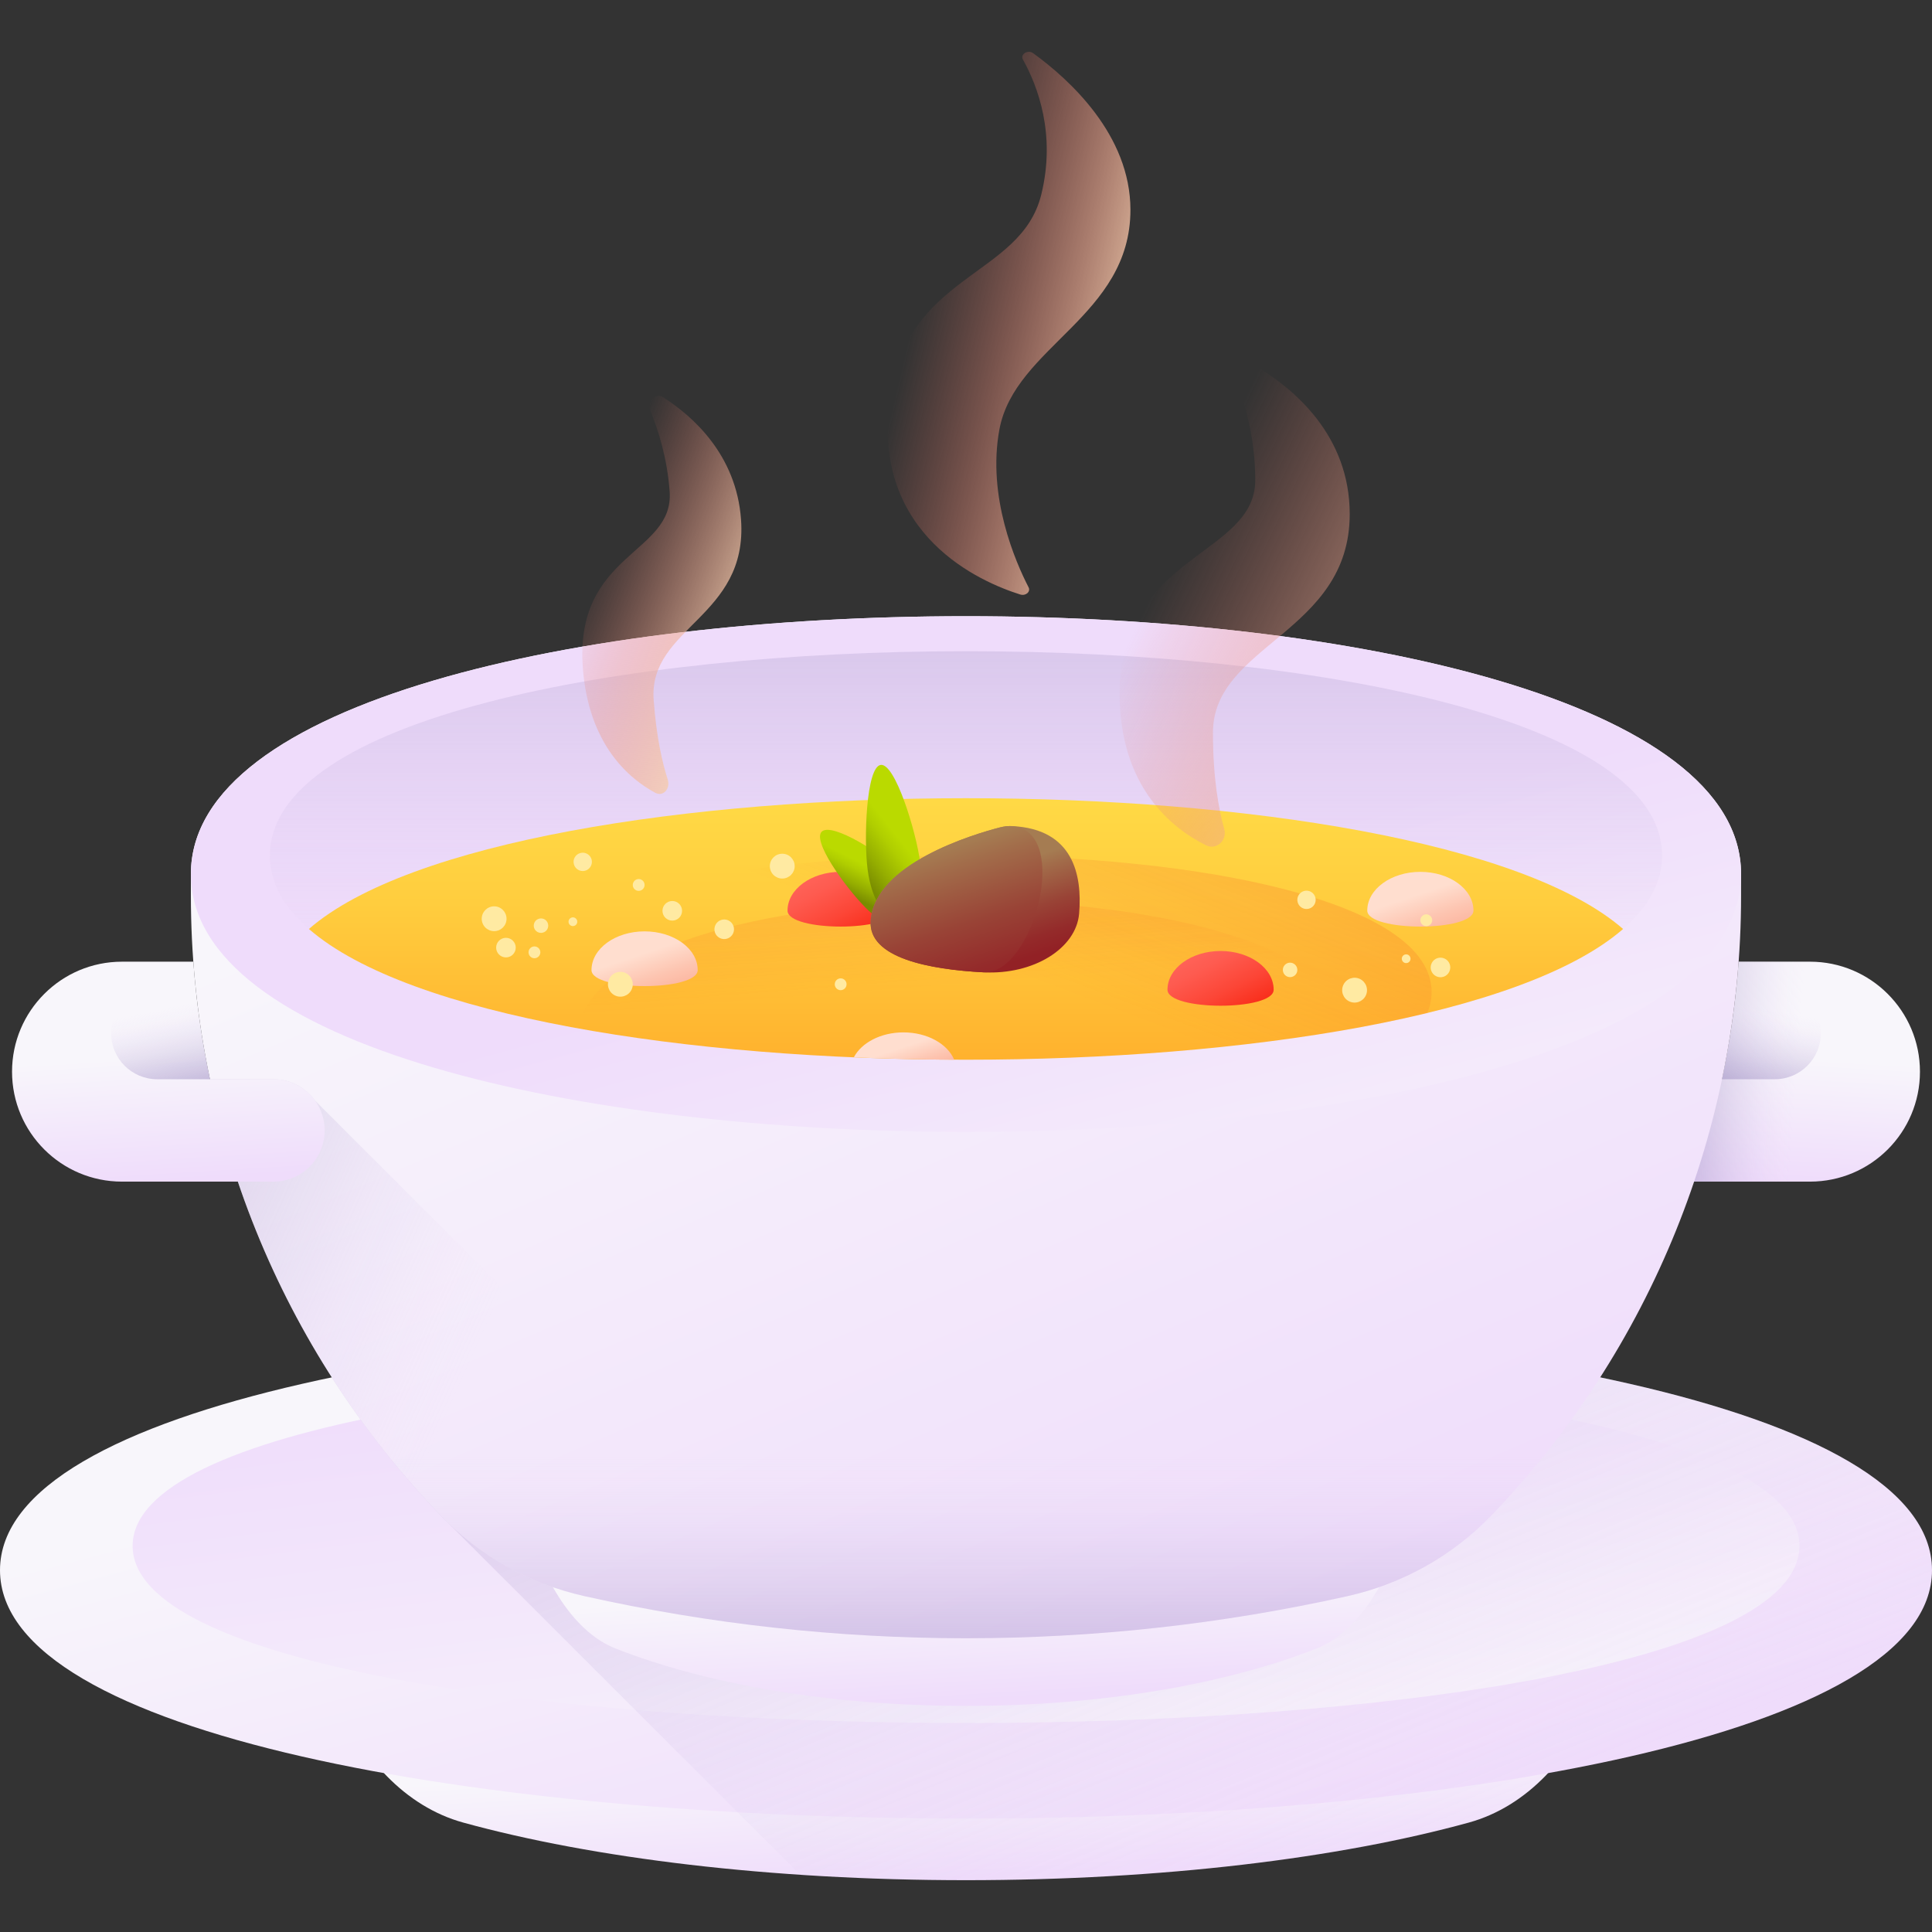 <svg width="56" height="56" viewBox="0 0 56 56" fill="none" xmlns="http://www.w3.org/2000/svg">
<rect x="0" y="0" width="56" height="56" fill="#333333" stroke="none"/>
<g clip-path="url(#clip0_2_5834)">
<path d="M28 50.875C21.058 50.875 14.686 50.19 9.696 49.049C10.414 50.94 11.762 52.37 13.426 52.828C17.18 53.861 22.324 54.498 28 54.498C33.676 54.498 38.821 53.861 42.575 52.828C44.238 52.37 45.587 50.94 46.305 49.049C41.315 50.191 34.943 50.875 28 50.875V50.875Z" fill="url(#paint0_linear_2_5834)"/>
<path d="M56 45.513C56 55.112 0 55.112 0 45.513C0 35.913 56 35.913 56 45.513Z" fill="url(#paint1_linear_2_5834)"/>
<path d="M52.157 44.809C52.157 51.653 3.844 51.653 3.844 44.809C3.844 37.965 52.157 37.965 52.157 44.809Z" fill="url(#paint2_linear_2_5834)"/>
<path d="M56 45.513C56 38.443 25.627 36.58 9.618 39.924C10.532 41.352 11.588 42.696 12.777 43.932L23.193 54.342C24.736 54.444 26.345 54.498 28 54.498C33.676 54.498 38.821 53.861 42.575 52.828C43.44 52.59 44.219 52.087 44.87 51.394C51.415 50.219 56 48.259 56 45.513V45.513Z" fill="url(#paint3_linear_2_5834)"/>
<path d="M28 45.837C23.161 45.837 18.72 45.156 15.242 44.019C15.742 45.903 16.682 47.327 17.842 47.783C20.458 48.812 24.044 49.446 28 49.446C31.957 49.446 35.542 48.812 38.159 47.783C39.318 47.327 40.259 45.903 40.759 44.019C37.28 45.156 32.84 45.837 28 45.837Z" fill="url(#paint4_linear_2_5834)"/>
<path d="M46.59 32.766C46.59 33.586 47.254 34.25 48.074 34.25H52.464C54.224 34.25 55.651 32.824 55.651 31.063C55.651 30.183 55.294 29.386 54.717 28.809C54.14 28.232 53.344 27.875 52.464 27.875H50.395C50.372 28.2 50.342 28.523 50.306 28.844C50.214 29.665 50.083 30.478 49.914 31.281H48.074C47.254 31.281 46.59 31.946 46.59 32.766Z" fill="url(#paint5_linear_2_5834)"/>
<path d="M46.59 32.766C46.59 33.586 47.254 34.25 48.074 34.25H52.464C54.224 34.25 55.651 32.824 55.651 31.063C55.651 30.183 55.294 29.386 54.717 28.809C54.14 28.232 53.344 27.875 52.464 27.875H50.395C50.372 28.2 50.342 28.523 50.306 28.844C50.214 29.665 50.083 30.478 49.914 31.281H48.074C47.254 31.281 46.59 31.946 46.59 32.766Z" fill="url(#paint6_linear_2_5834)"/>
<path d="M49.914 31.282H51.444C52.181 31.282 52.778 30.684 52.778 29.948C52.778 29.644 52.655 29.368 52.456 29.168C52.256 28.968 51.981 28.845 51.676 28.845H50.306C50.214 29.665 50.083 30.479 49.914 31.282V31.282Z" fill="url(#paint7_linear_2_5834)"/>
<path d="M16.941 46.265C24.224 47.891 31.775 47.891 39.058 46.265C40.644 45.911 42.095 45.102 43.222 43.932C47.846 39.13 50.466 32.698 50.466 25.964V25.335C50.466 15.37 5.533 15.37 5.533 25.335V25.964C5.533 32.698 8.153 39.13 12.777 43.932C13.904 45.102 15.355 45.911 16.941 46.265V46.265Z" fill="url(#paint8_linear_2_5834)"/>
<path d="M50.466 25.335C50.466 35.3 5.533 35.3 5.533 25.335C5.533 15.37 50.466 15.37 50.466 25.335Z" fill="url(#paint9_linear_2_5834)"/>
<path d="M48.175 24.797C48.175 32.691 7.824 32.691 7.824 24.797C7.824 16.902 48.175 16.902 48.175 24.797Z" fill="url(#paint10_linear_2_5834)"/>
<path d="M8.954 26.927C14.762 31.98 41.237 31.98 47.046 26.927C41.237 21.873 14.763 21.873 8.954 26.927V26.927Z" fill="url(#paint11_linear_2_5834)"/>
<path d="M41.37 29.363C41.453 29.169 41.496 28.967 41.496 28.757C41.496 23.477 14.505 23.477 14.505 28.757C14.505 28.967 14.548 29.169 14.63 29.363C22.072 31.168 33.928 31.168 41.37 29.363Z" fill="url(#paint12_linear_2_5834)"/>
<path d="M16.746 29.807C17.777 24.875 38.224 24.875 39.254 29.807C32.561 31.02 23.439 31.02 16.746 29.807V29.807Z" fill="url(#paint13_linear_2_5834)"/>
<path d="M20.223 28.118C20.223 28.737 17.145 28.737 17.145 28.118C17.145 27.498 17.834 26.996 18.683 26.996C19.534 26.996 20.223 27.498 20.223 28.118V28.118Z" fill="url(#paint14_linear_2_5834)"/>
<path d="M42.709 26.393C42.709 27.012 39.631 27.012 39.631 26.393C39.631 25.774 40.32 25.271 41.17 25.271C42.02 25.271 42.709 25.774 42.709 26.393V26.393Z" fill="url(#paint15_linear_2_5834)"/>
<path d="M24.749 30.647C25.711 30.688 26.683 30.711 27.657 30.715C27.464 30.257 26.878 29.924 26.186 29.924C25.529 29.924 24.969 30.225 24.749 30.647Z" fill="url(#paint16_linear_2_5834)"/>
<path d="M39.421 28.377C39.243 28.29 39.027 28.364 38.94 28.543C38.853 28.721 38.927 28.937 39.106 29.024C39.284 29.111 39.5 29.037 39.587 28.858C39.674 28.68 39.6 28.465 39.421 28.377V28.377Z" fill="#FFEAA2"/>
<path d="M41.878 27.787C41.737 27.718 41.567 27.776 41.498 27.917C41.429 28.058 41.487 28.228 41.629 28.297C41.77 28.366 41.94 28.308 42.008 28.166C42.077 28.026 42.019 27.855 41.878 27.787Z" fill="#FFEAA2"/>
<path d="M41.417 26.52C41.332 26.478 41.229 26.514 41.188 26.599C41.146 26.684 41.182 26.786 41.267 26.828C41.352 26.869 41.454 26.834 41.495 26.749C41.537 26.664 41.502 26.561 41.417 26.52Z" fill="#FFEAA2"/>
<path d="M22.672 24.746C22.473 24.747 22.313 24.909 22.314 25.107C22.315 25.306 22.477 25.466 22.676 25.465C22.875 25.464 23.035 25.302 23.034 25.104C23.033 24.905 22.871 24.744 22.672 24.746Z" fill="#FFEAA2"/>
<path d="M19.485 26.116C19.328 26.117 19.201 26.245 19.202 26.402C19.203 26.559 19.331 26.685 19.488 26.684C19.645 26.683 19.771 26.555 19.77 26.399C19.769 26.242 19.642 26.115 19.485 26.116Z" fill="#FFEAA2"/>
<path d="M24.366 28.358C24.272 28.359 24.195 28.436 24.196 28.531C24.196 28.625 24.273 28.701 24.368 28.701C24.462 28.7 24.539 28.623 24.538 28.529C24.538 28.434 24.461 28.358 24.366 28.358Z" fill="#FFEAA2"/>
<path d="M37.802 25.825C37.66 25.863 37.575 26.008 37.613 26.15C37.65 26.292 37.796 26.377 37.938 26.339C38.08 26.302 38.164 26.157 38.127 26.015C38.09 25.873 37.944 25.788 37.802 25.825Z" fill="#FFEAA2"/>
<path d="M37.34 27.91C37.228 27.94 37.161 28.055 37.191 28.167C37.221 28.279 37.335 28.346 37.447 28.316C37.56 28.287 37.627 28.172 37.597 28.06C37.567 27.948 37.453 27.881 37.34 27.91V27.91Z" fill="#FFEAA2"/>
<path d="M40.726 27.667C40.658 27.685 40.618 27.754 40.636 27.822C40.654 27.889 40.723 27.93 40.79 27.912C40.858 27.894 40.898 27.825 40.88 27.757C40.863 27.69 40.794 27.649 40.726 27.667Z" fill="#FFEAA2"/>
<path d="M18.139 28.206C17.961 28.119 17.745 28.193 17.658 28.372C17.571 28.55 17.645 28.766 17.824 28.853C18.002 28.94 18.218 28.866 18.305 28.688C18.392 28.509 18.318 28.294 18.139 28.206Z" fill="#FFEAA2"/>
<path d="M21.116 26.68C20.976 26.611 20.805 26.67 20.737 26.811C20.668 26.952 20.726 27.122 20.867 27.191C21.008 27.26 21.178 27.201 21.247 27.06C21.316 26.919 21.257 26.749 21.116 26.68Z" fill="#FFEAA2"/>
<path d="M18.588 25.497C18.503 25.455 18.4 25.491 18.359 25.576C18.317 25.661 18.352 25.763 18.437 25.805C18.522 25.846 18.625 25.811 18.666 25.726C18.708 25.641 18.673 25.538 18.588 25.497Z" fill="#FFEAA2"/>
<path d="M14.682 26.628C14.681 26.43 14.519 26.269 14.321 26.27C14.122 26.272 13.962 26.434 13.963 26.632C13.964 26.831 14.126 26.991 14.325 26.99C14.524 26.989 14.684 26.827 14.682 26.628V26.628Z" fill="#FFEAA2"/>
<path d="M14.664 27.183C14.507 27.184 14.38 27.312 14.381 27.469C14.382 27.625 14.51 27.752 14.667 27.751C14.823 27.75 14.95 27.622 14.949 27.465C14.948 27.309 14.82 27.182 14.664 27.183Z" fill="#FFEAA2"/>
<path d="M15.49 27.432C15.396 27.433 15.319 27.51 15.32 27.604C15.32 27.699 15.398 27.775 15.492 27.775C15.586 27.774 15.663 27.697 15.662 27.602C15.662 27.508 15.585 27.432 15.49 27.432Z" fill="#FFEAA2"/>
<path d="M16.823 24.725C16.681 24.762 16.596 24.907 16.634 25.049C16.671 25.191 16.816 25.276 16.958 25.239C17.1 25.201 17.185 25.056 17.148 24.914C17.11 24.772 16.965 24.687 16.823 24.725Z" fill="#FFEAA2"/>
<path d="M15.628 26.628C15.515 26.657 15.449 26.772 15.478 26.884C15.508 26.996 15.623 27.063 15.735 27.033C15.847 27.004 15.914 26.889 15.884 26.777C15.855 26.665 15.74 26.598 15.628 26.628Z" fill="#FFEAA2"/>
<path d="M16.574 26.594C16.506 26.612 16.466 26.681 16.483 26.749C16.501 26.816 16.57 26.857 16.638 26.839C16.706 26.821 16.746 26.752 16.728 26.684C16.71 26.617 16.641 26.576 16.574 26.594Z" fill="#FFEAA2"/>
<path d="M25.905 26.393C25.905 27.012 22.827 27.012 22.827 26.393C22.827 25.774 23.516 25.271 24.366 25.271C25.216 25.271 25.905 25.774 25.905 26.393V26.393Z" fill="url(#paint17_linear_2_5834)"/>
<path d="M25.863 25.08C26.392 25.566 26.669 26.258 26.483 26.624C26.297 26.99 25.718 26.892 25.189 26.406C24.66 25.919 23.604 24.511 23.79 24.145C23.976 23.779 25.334 24.593 25.863 25.08V25.08Z" fill="url(#paint18_linear_2_5834)"/>
<path d="M26.672 24.996C26.789 25.89 26.543 26.663 26.122 26.724C25.702 26.785 25.267 26.11 25.15 25.216C25.033 24.323 25.107 22.233 25.527 22.172C25.947 22.112 26.555 24.103 26.672 24.996V24.996Z" fill="url(#paint19_linear_2_5834)"/>
<path d="M29.346 23.945C29.224 23.939 29.101 23.953 28.983 23.983C28.234 24.177 25.331 25.032 25.236 26.702C25.176 27.77 26.94 28.1 28.515 28.183C29.954 28.259 31.195 27.493 31.279 26.479C31.374 25.342 31.096 24.032 29.346 23.945V23.945Z" fill="url(#paint20_linear_2_5834)"/>
<path d="M29.361 23.948C29.234 23.935 29.107 23.952 28.983 23.984C28.235 24.177 25.331 25.033 25.236 26.703C25.176 27.771 26.94 28.101 28.515 28.184C29.935 28.259 31.059 24.118 29.361 23.948Z" fill="url(#paint21_linear_2_5834)"/>
<path d="M36.918 28.687C36.918 29.306 33.84 29.306 33.84 28.687C33.84 28.068 34.529 27.565 35.379 27.565C36.229 27.565 36.918 28.068 36.918 28.687V28.687Z" fill="url(#paint22_linear_2_5834)"/>
<path d="M8.928 38.781C9.986 40.64 11.275 42.372 12.777 43.932C13.905 45.102 15.355 45.911 16.941 46.265C24.224 47.892 31.776 47.892 39.058 46.265C40.645 45.911 42.095 45.102 43.222 43.932C44.724 42.372 46.013 40.639 47.071 38.781H8.928Z" fill="url(#paint23_linear_2_5834)"/>
<path d="M24.602 47.371C22.932 47.259 21.265 47.063 19.61 46.787C18.717 46.636 17.828 46.463 16.941 46.265C15.355 45.91 13.904 45.102 12.778 43.932C10.138 41.191 8.152 37.919 6.933 34.362C6.592 33.371 6.312 32.356 6.094 31.325C6.094 31.322 6.093 31.317 6.092 31.313C6.091 31.302 6.088 31.292 6.086 31.281H7.925C8.42 31.281 8.855 31.523 9.126 31.894L24.602 47.371Z" fill="url(#paint24_linear_2_5834)"/>
<path d="M9.41 32.766C9.41 33.586 8.745 34.25 7.926 34.25H3.536C1.776 34.25 0.349 32.824 0.349 31.063C0.349 30.183 0.706 29.386 1.283 28.809C1.859 28.232 2.655 27.875 3.536 27.875H5.604C5.627 28.2 5.658 28.523 5.693 28.844C5.786 29.665 5.917 30.478 6.086 31.281H7.926C8.745 31.281 9.41 31.946 9.41 32.766Z" fill="url(#paint25_linear_2_5834)"/>
<path d="M6.086 31.282H4.555C3.819 31.282 3.221 30.684 3.221 29.948C3.221 29.644 3.345 29.368 3.544 29.168C3.744 28.968 4.019 28.845 4.323 28.845H5.693C5.786 29.665 5.917 30.479 6.086 31.282V31.282Z" fill="url(#paint26_linear_2_5834)"/>
<path d="M35.86 11.103C35.728 10.753 36.091 10.425 36.403 10.612C37.505 11.269 39.122 12.622 39.122 14.9C39.122 18.353 35.158 18.679 35.158 21.237C35.158 22.55 35.324 23.456 35.485 24.028C35.578 24.358 35.256 24.65 34.959 24.502C33.971 24.012 32.452 22.816 32.452 20.095C32.452 16.063 36.384 16.123 36.384 13.918C36.384 12.767 36.116 11.782 35.86 11.103V11.103Z" fill="url(#paint27_linear_2_5834)"/>
<path d="M29.65 1.726C29.564 1.571 29.794 1.431 29.948 1.543C30.995 2.303 32.766 3.909 32.766 6.082C32.766 9.168 29.415 10.041 28.968 12.448C28.607 14.394 29.435 16.289 29.814 17.024C29.88 17.152 29.729 17.282 29.572 17.232C28.417 16.869 25.31 15.525 25.774 11.65C26.224 7.897 29.585 8.068 30.182 5.639C30.61 3.896 30.082 2.501 29.65 1.726V1.726Z" fill="url(#paint28_linear_2_5834)"/>
<path d="M18.858 11.924C18.741 11.635 18.987 11.365 19.227 11.518C20.075 12.061 21.343 13.177 21.479 15.057C21.684 17.906 18.794 18.175 18.947 20.286C19.025 21.369 19.201 22.117 19.353 22.589C19.441 22.862 19.222 23.102 18.995 22.98C18.241 22.576 17.055 21.589 16.893 19.343C16.653 16.016 19.542 16.066 19.41 14.247C19.342 13.297 19.087 12.484 18.858 11.924V11.924Z" fill="url(#paint29_linear_2_5834)"/>
</g>
<defs>
<linearGradient id="paint0_linear_2_5834" x1="28.105" y1="50.77" x2="28.324" y2="54.394" gradientUnits="userSpaceOnUse">
<stop stop-color="#F8F6FB"/>
<stop offset="1" stop-color="#EFDCFB"/>
</linearGradient>
<linearGradient id="paint1_linear_2_5834" x1="26.16" y1="38.57" x2="30.474" y2="54.851" gradientUnits="userSpaceOnUse">
<stop stop-color="#F8F6FB"/>
<stop offset="1" stop-color="#EFDCFB"/>
</linearGradient>
<linearGradient id="paint2_linear_2_5834" x1="29.205" y1="54.444" x2="27.119" y2="37.754" gradientUnits="userSpaceOnUse">
<stop stop-color="#F8F6FB"/>
<stop offset="1" stop-color="#EFDCFB"/>
</linearGradient>
<linearGradient id="paint3_linear_2_5834" x1="37.957" y1="54.981" x2="13.727" y2="-3.874" gradientUnits="userSpaceOnUse">
<stop stop-color="#EFDCFB" stop-opacity="0"/>
<stop offset="0.029" stop-color="#E9D6F7" stop-opacity="0.029"/>
<stop offset="0.22" stop-color="#C5B5DE" stop-opacity="0.22"/>
<stop offset="0.414" stop-color="#AA9BCB" stop-opacity="0.414"/>
<stop offset="0.608" stop-color="#9688BD" stop-opacity="0.608"/>
<stop offset="0.803" stop-color="#8A7DB5" stop-opacity="0.803"/>
<stop offset="1" stop-color="#8679B2"/>
</linearGradient>
<linearGradient id="paint4_linear_2_5834" x1="28.114" y1="45.895" x2="28.32" y2="49.287" gradientUnits="userSpaceOnUse">
<stop stop-color="#F8F6FB"/>
<stop offset="1" stop-color="#EFDCFB"/>
</linearGradient>
<linearGradient id="paint5_linear_2_5834" x1="51.201" y1="30.611" x2="50.983" y2="34.21" gradientUnits="userSpaceOnUse">
<stop stop-color="#F8F6FB"/>
<stop offset="1" stop-color="#EFDCFB"/>
</linearGradient>
<linearGradient id="paint6_linear_2_5834" x1="52.085" y1="31.194" x2="45.936" y2="30.741" gradientUnits="userSpaceOnUse">
<stop stop-color="#EFDCFB" stop-opacity="0"/>
<stop offset="0.029" stop-color="#E9D6F7" stop-opacity="0.029"/>
<stop offset="0.22" stop-color="#C5B5DE" stop-opacity="0.22"/>
<stop offset="0.414" stop-color="#AA9BCB" stop-opacity="0.414"/>
<stop offset="0.608" stop-color="#9688BD" stop-opacity="0.608"/>
<stop offset="0.803" stop-color="#8A7DB5" stop-opacity="0.803"/>
<stop offset="1" stop-color="#8679B2"/>
</linearGradient>
<linearGradient id="paint7_linear_2_5834" x1="51.578" y1="29.298" x2="50.704" y2="33.473" gradientUnits="userSpaceOnUse">
<stop stop-color="#EFDCFB" stop-opacity="0"/>
<stop offset="0.029" stop-color="#E9D6F7" stop-opacity="0.029"/>
<stop offset="0.22" stop-color="#C5B5DE" stop-opacity="0.22"/>
<stop offset="0.414" stop-color="#AA9BCB" stop-opacity="0.414"/>
<stop offset="0.608" stop-color="#9688BD" stop-opacity="0.608"/>
<stop offset="0.803" stop-color="#8A7DB5" stop-opacity="0.803"/>
<stop offset="1" stop-color="#8679B2"/>
</linearGradient>
<linearGradient id="paint8_linear_2_5834" x1="24.564" y1="19.959" x2="36.691" y2="48.256" gradientUnits="userSpaceOnUse">
<stop stop-color="#F8F6FB"/>
<stop offset="1" stop-color="#EFDCFB"/>
</linearGradient>
<linearGradient id="paint9_linear_2_5834" x1="32.191" y1="40.958" x2="28.314" y2="26.509" gradientUnits="userSpaceOnUse">
<stop stop-color="#F8F6FB"/>
<stop offset="1" stop-color="#EFDCFB"/>
</linearGradient>
<linearGradient id="paint10_linear_2_5834" x1="27.999" y1="29.109" x2="27.999" y2="-0.161" gradientUnits="userSpaceOnUse">
<stop stop-color="#EFDCFB" stop-opacity="0"/>
<stop offset="0.029" stop-color="#E9D6F7" stop-opacity="0.029"/>
<stop offset="0.22" stop-color="#C5B5DE" stop-opacity="0.22"/>
<stop offset="0.414" stop-color="#AA9BCB" stop-opacity="0.414"/>
<stop offset="0.608" stop-color="#9688BD" stop-opacity="0.608"/>
<stop offset="0.803" stop-color="#8A7DB5" stop-opacity="0.803"/>
<stop offset="1" stop-color="#8679B2"/>
</linearGradient>
<linearGradient id="paint11_linear_2_5834" x1="28" y1="23.244" x2="28" y2="32.856" gradientUnits="userSpaceOnUse">
<stop stop-color="#FFD945"/>
<stop offset="0.304" stop-color="#FFCD3E"/>
<stop offset="0.856" stop-color="#FFAD2B"/>
<stop offset="1" stop-color="#FFA325"/>
</linearGradient>
<linearGradient id="paint12_linear_2_5834" x1="28.356" y1="27.814" x2="41.385" y2="-6.736" gradientUnits="userSpaceOnUse">
<stop stop-color="#F82814" stop-opacity="0"/>
<stop offset="1" stop-color="#C0272D"/>
</linearGradient>
<linearGradient id="paint13_linear_2_5834" x1="27.902" y1="28.547" x2="26.025" y2="4.534" gradientUnits="userSpaceOnUse">
<stop stop-color="#F82814" stop-opacity="0"/>
<stop offset="1" stop-color="#C0272D"/>
</linearGradient>
<linearGradient id="paint14_linear_2_5834" x1="18.552" y1="27.671" x2="19.183" y2="29.564" gradientUnits="userSpaceOnUse">
<stop stop-color="#FFDECF"/>
<stop offset="0.379" stop-color="#FDC4B0"/>
<stop offset="0.765" stop-color="#FBAE97"/>
<stop offset="1" stop-color="#FAA68E"/>
</linearGradient>
<linearGradient id="paint15_linear_2_5834" x1="41.039" y1="25.946" x2="41.67" y2="27.84" gradientUnits="userSpaceOnUse">
<stop stop-color="#FFDECF"/>
<stop offset="0.379" stop-color="#FDC4B0"/>
<stop offset="0.765" stop-color="#FBAE97"/>
<stop offset="1" stop-color="#FAA68E"/>
</linearGradient>
<linearGradient id="paint16_linear_2_5834" x1="26.101" y1="30.375" x2="26.555" y2="31.736" gradientUnits="userSpaceOnUse">
<stop stop-color="#FFDECF"/>
<stop offset="0.379" stop-color="#FDC4B0"/>
<stop offset="0.765" stop-color="#FBAE97"/>
<stop offset="1" stop-color="#FAA68E"/>
</linearGradient>
<linearGradient id="paint17_linear_2_5834" x1="23.795" y1="25.216" x2="24.885" y2="27.31" gradientUnits="userSpaceOnUse">
<stop stop-color="#FF6359"/>
<stop offset="0.224" stop-color="#FE5B50"/>
<stop offset="0.595" stop-color="#FC4637"/>
<stop offset="1" stop-color="#F82814"/>
</linearGradient>
<linearGradient id="paint18_linear_2_5834" x1="25.215" y1="25.13" x2="24.772" y2="26.027" gradientUnits="userSpaceOnUse">
<stop stop-color="#BADA00"/>
<stop offset="0.227" stop-color="#B0CE00"/>
<stop offset="0.638" stop-color="#95AE00"/>
<stop offset="1" stop-color="#798C00"/>
</linearGradient>
<linearGradient id="paint19_linear_2_5834" x1="26.134" y1="24.399" x2="24.939" y2="25.343" gradientUnits="userSpaceOnUse">
<stop stop-color="#BADA00"/>
<stop offset="0.227" stop-color="#B0CE00"/>
<stop offset="0.638" stop-color="#95AE00"/>
<stop offset="1" stop-color="#798C00"/>
</linearGradient>
<linearGradient id="paint20_linear_2_5834" x1="28.012" y1="25.456" x2="28.856" y2="28.064" gradientUnits="userSpaceOnUse">
<stop stop-color="#A57C52"/>
<stop offset="0.134" stop-color="#A26C4A"/>
<stop offset="0.515" stop-color="#994336"/>
<stop offset="0.817" stop-color="#942A2A"/>
<stop offset="1" stop-color="#922125"/>
</linearGradient>
<linearGradient id="paint21_linear_2_5834" x1="27.314" y1="24.621" x2="28.674" y2="28.845" gradientUnits="userSpaceOnUse">
<stop stop-color="#A57C52"/>
<stop offset="0.134" stop-color="#A26C4A"/>
<stop offset="0.515" stop-color="#994336"/>
<stop offset="0.817" stop-color="#942A2A"/>
<stop offset="1" stop-color="#922125"/>
</linearGradient>
<linearGradient id="paint22_linear_2_5834" x1="34.807" y1="27.51" x2="35.898" y2="29.604" gradientUnits="userSpaceOnUse">
<stop stop-color="#FF6359"/>
<stop offset="0.224" stop-color="#FE5B50"/>
<stop offset="0.595" stop-color="#FC4637"/>
<stop offset="1" stop-color="#F82814"/>
</linearGradient>
<linearGradient id="paint23_linear_2_5834" x1="28" y1="42.175" x2="28" y2="55.02" gradientUnits="userSpaceOnUse">
<stop stop-color="#EFDCFB" stop-opacity="0"/>
<stop offset="0.029" stop-color="#E9D6F7" stop-opacity="0.029"/>
<stop offset="0.22" stop-color="#C5B5DE" stop-opacity="0.22"/>
<stop offset="0.414" stop-color="#AA9BCB" stop-opacity="0.414"/>
<stop offset="0.608" stop-color="#9688BD" stop-opacity="0.608"/>
<stop offset="0.803" stop-color="#8A7DB5" stop-opacity="0.803"/>
<stop offset="1" stop-color="#8679B2"/>
</linearGradient>
<linearGradient id="paint24_linear_2_5834" x1="13.707" y1="39.368" x2="-10.724" y2="28.388" gradientUnits="userSpaceOnUse">
<stop stop-color="#EFDCFB" stop-opacity="0"/>
<stop offset="0.029" stop-color="#E9D6F7" stop-opacity="0.029"/>
<stop offset="0.22" stop-color="#C5B5DE" stop-opacity="0.22"/>
<stop offset="0.414" stop-color="#AA9BCB" stop-opacity="0.414"/>
<stop offset="0.608" stop-color="#9688BD" stop-opacity="0.608"/>
<stop offset="0.803" stop-color="#8A7DB5" stop-opacity="0.803"/>
<stop offset="1" stop-color="#8679B2"/>
</linearGradient>
<linearGradient id="paint25_linear_2_5834" x1="4.799" y1="30.611" x2="5.017" y2="34.21" gradientUnits="userSpaceOnUse">
<stop stop-color="#F8F6FB"/>
<stop offset="1" stop-color="#EFDCFB"/>
</linearGradient>
<linearGradient id="paint26_linear_2_5834" x1="4.422" y1="29.298" x2="5.296" y2="33.473" gradientUnits="userSpaceOnUse">
<stop stop-color="#EFDCFB" stop-opacity="0"/>
<stop offset="0.029" stop-color="#E9D6F7" stop-opacity="0.029"/>
<stop offset="0.22" stop-color="#C5B5DE" stop-opacity="0.22"/>
<stop offset="0.414" stop-color="#AA9BCB" stop-opacity="0.414"/>
<stop offset="0.608" stop-color="#9688BD" stop-opacity="0.608"/>
<stop offset="0.803" stop-color="#8A7DB5" stop-opacity="0.803"/>
<stop offset="1" stop-color="#8679B2"/>
</linearGradient>
<linearGradient id="paint27_linear_2_5834" x1="33.669" y1="16.599" x2="43.265" y2="21.165" gradientUnits="userSpaceOnUse">
<stop stop-color="#E87264" stop-opacity="0"/>
<stop offset="1" stop-color="#F8DFBE"/>
</linearGradient>
<linearGradient id="paint28_linear_2_5834" x1="26.609" y1="8.638" x2="33.407" y2="10.238" gradientUnits="userSpaceOnUse">
<stop stop-color="#E87264" stop-opacity="0"/>
<stop offset="0.158" stop-color="#E97869" stop-opacity="0.158"/>
<stop offset="0.378" stop-color="#EC8B78" stop-opacity="0.378"/>
<stop offset="0.635" stop-color="#F0A991" stop-opacity="0.635"/>
<stop offset="0.919" stop-color="#F6D2B3" stop-opacity="0.919"/>
<stop offset="1" stop-color="#F8DFBE"/>
</linearGradient>
<linearGradient id="paint29_linear_2_5834" x1="16.972" y1="16.413" x2="22.169" y2="18.439" gradientUnits="userSpaceOnUse">
<stop stop-color="#E87264" stop-opacity="0"/>
<stop offset="1" stop-color="#F8DFBE"/>
</linearGradient>
<clipPath id="clip0_2_5834">
<rect width="56" height="56" fill="white"/>
</clipPath>
</defs>
</svg>
